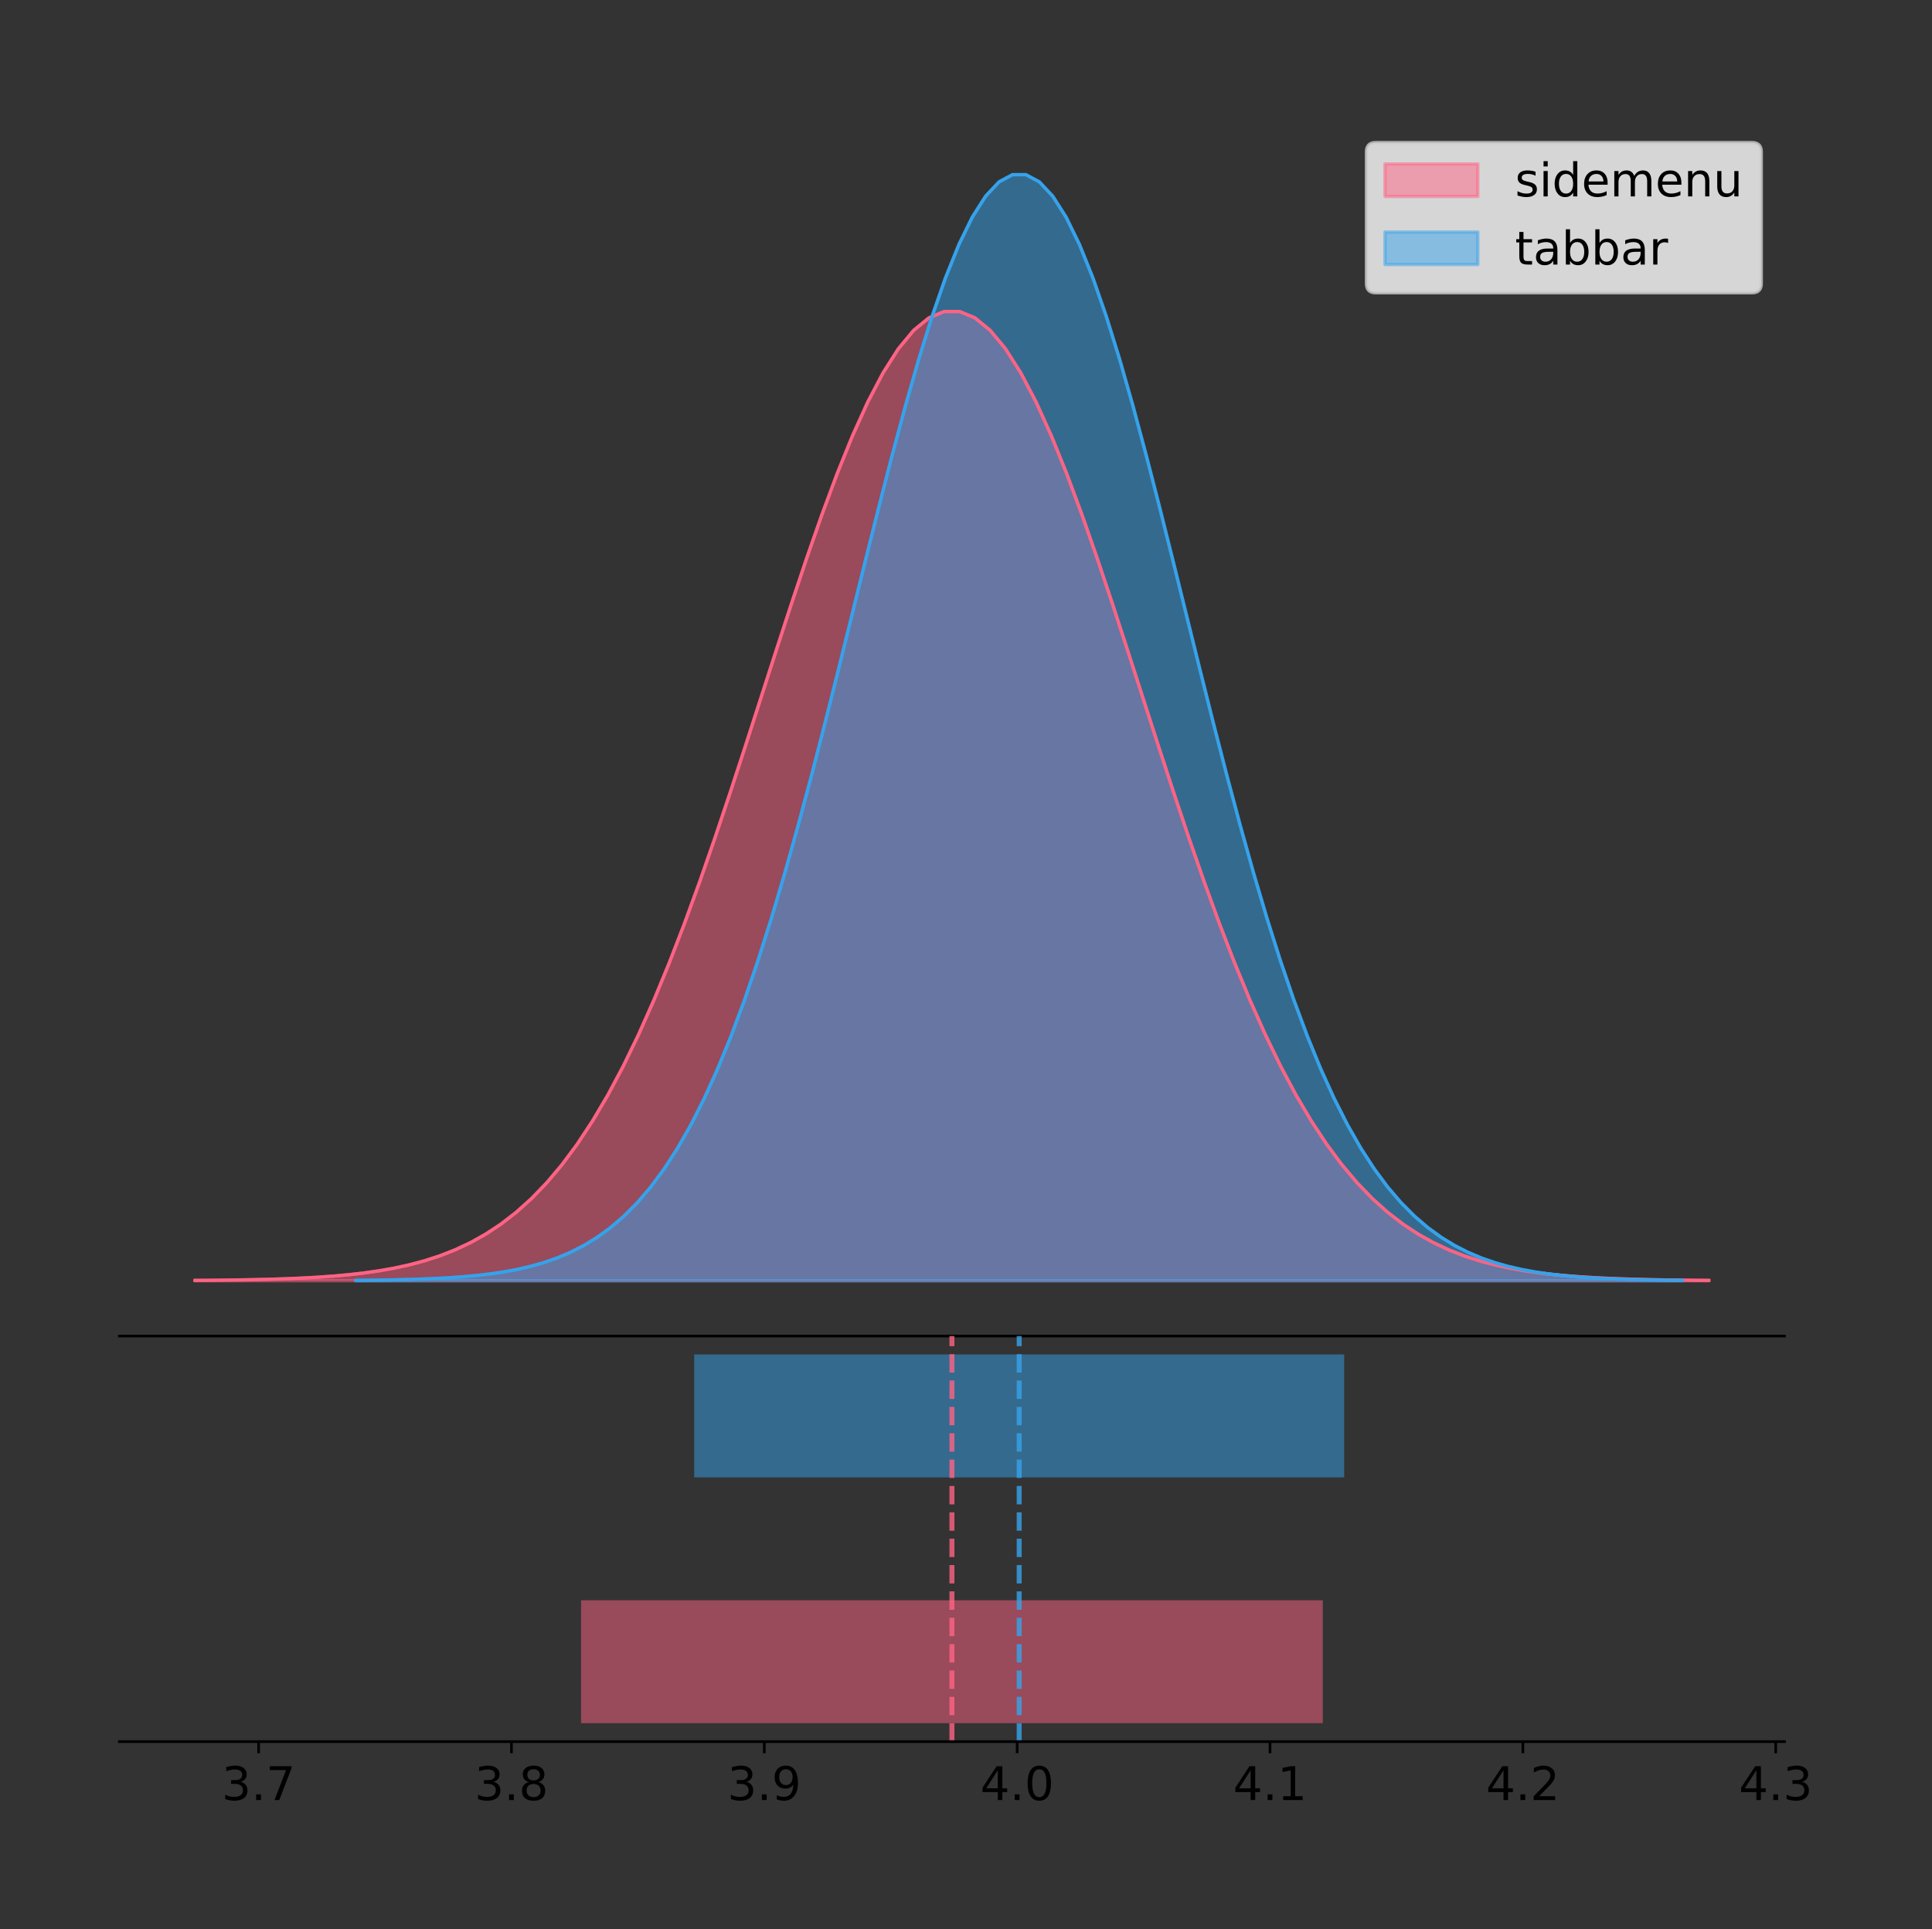 <?xml version="1.0" encoding="utf-8" standalone="no"?>
<!DOCTYPE svg PUBLIC "-//W3C//DTD SVG 1.1//EN"
  "http://www.w3.org/Graphics/SVG/1.1/DTD/svg11.dtd">
<!-- Created with matplotlib (https://matplotlib.org/) -->
<svg height="581.789pt" version="1.1" viewBox="0 0 582.689 581.789" width="582.689pt" xmlns="http://www.w3.org/2000/svg" xmlns:xlink="http://www.w3.org/1999/xlink">
 <rect x="0" y="0" width="582.689" height="581.789" fill="#333333" stroke="none"/>
 <defs>
  <style type="text/css">
*{stroke-linecap:butt;stroke-linejoin:round;}
  </style>
 </defs>
 <g id="figure_1">
  <g id="patch_1">
   <path d="M 0 581.789 
L 582.689 581.789 
L 582.689 0 
L 0 0 
z
" style="fill:none;"/>
  </g>
  <g id="axes_1">
   <g id="patch_2">
    <path d="M 36 402.93 
L 538.2 402.93 
L 538.2 36 
L 36 36 
z
" style="fill:none;"/>
   </g>
   <g id="PolyCollection_1">
    <defs>
     <path d="M 58.827 -195.538 
L 58.827 -195.636 
L 63.439 -195.673 
L 68.05 -195.723 
L 72.662 -195.789 
L 77.274 -195.877 
L 81.885 -195.993 
L 86.497 -196.145 
L 91.108 -196.342 
L 95.72 -196.595 
L 100.331 -196.92 
L 104.943 -197.332 
L 109.555 -197.852 
L 114.166 -198.504 
L 118.778 -199.315 
L 123.389 -200.316 
L 128.001 -201.542 
L 132.612 -203.035 
L 137.224 -204.838 
L 141.836 -206.999 
L 146.447 -209.57 
L 151.059 -212.607 
L 155.67 -216.166 
L 160.282 -220.304 
L 164.893 -225.079 
L 169.505 -230.545 
L 174.117 -236.753 
L 178.728 -243.746 
L 183.34 -251.558 
L 187.951 -260.213 
L 192.563 -269.718 
L 197.174 -280.067 
L 201.786 -291.233 
L 206.398 -303.168 
L 211.009 -315.805 
L 215.621 -329.05 
L 220.232 -342.789 
L 224.844 -356.885 
L 229.455 -371.18 
L 234.067 -385.497 
L 238.679 -399.644 
L 243.29 -413.417 
L 247.902 -426.605 
L 252.513 -438.997 
L 257.125 -450.383 
L 261.736 -460.566 
L 266.348 -469.362 
L 270.96 -476.608 
L 275.571 -482.169 
L 280.183 -485.937 
L 284.794 -487.839 
L 289.406 -487.839 
L 294.017 -485.937 
L 298.629 -482.169 
L 303.24 -476.608 
L 307.852 -469.362 
L 312.464 -460.566 
L 317.075 -450.383 
L 321.687 -438.997 
L 326.298 -426.605 
L 330.91 -413.417 
L 335.521 -399.644 
L 340.133 -385.497 
L 344.745 -371.18 
L 349.356 -356.885 
L 353.968 -342.789 
L 358.579 -329.05 
L 363.191 -315.805 
L 367.802 -303.168 
L 372.414 -291.233 
L 377.026 -280.067 
L 381.637 -269.718 
L 386.249 -260.213 
L 390.86 -251.558 
L 395.472 -243.746 
L 400.083 -236.753 
L 404.695 -230.545 
L 409.307 -225.079 
L 413.918 -220.304 
L 418.53 -216.166 
L 423.141 -212.607 
L 427.753 -209.57 
L 432.364 -206.999 
L 436.976 -204.838 
L 441.588 -203.035 
L 446.199 -201.542 
L 450.811 -200.316 
L 455.422 -199.315 
L 460.034 -198.504 
L 464.645 -197.852 
L 469.257 -197.332 
L 473.869 -196.92 
L 478.48 -196.595 
L 483.092 -196.342 
L 487.703 -196.145 
L 492.315 -195.993 
L 496.926 -195.877 
L 501.538 -195.789 
L 506.15 -195.723 
L 510.761 -195.673 
L 515.373 -195.636 
L 515.373 -195.538 
L 515.373 -195.538 
L 510.761 -195.538 
L 506.15 -195.538 
L 501.538 -195.538 
L 496.926 -195.538 
L 492.315 -195.538 
L 487.703 -195.538 
L 483.092 -195.538 
L 478.48 -195.538 
L 473.869 -195.538 
L 469.257 -195.538 
L 464.645 -195.538 
L 460.034 -195.538 
L 455.422 -195.538 
L 450.811 -195.538 
L 446.199 -195.538 
L 441.588 -195.538 
L 436.976 -195.538 
L 432.364 -195.538 
L 427.753 -195.538 
L 423.141 -195.538 
L 418.53 -195.538 
L 413.918 -195.538 
L 409.307 -195.538 
L 404.695 -195.538 
L 400.083 -195.538 
L 395.472 -195.538 
L 390.86 -195.538 
L 386.249 -195.538 
L 381.637 -195.538 
L 377.026 -195.538 
L 372.414 -195.538 
L 367.802 -195.538 
L 363.191 -195.538 
L 358.579 -195.538 
L 353.968 -195.538 
L 349.356 -195.538 
L 344.745 -195.538 
L 340.133 -195.538 
L 335.521 -195.538 
L 330.91 -195.538 
L 326.298 -195.538 
L 321.687 -195.538 
L 317.075 -195.538 
L 312.464 -195.538 
L 307.852 -195.538 
L 303.24 -195.538 
L 298.629 -195.538 
L 294.017 -195.538 
L 289.406 -195.538 
L 284.794 -195.538 
L 280.183 -195.538 
L 275.571 -195.538 
L 270.96 -195.538 
L 266.348 -195.538 
L 261.736 -195.538 
L 257.125 -195.538 
L 252.513 -195.538 
L 247.902 -195.538 
L 243.29 -195.538 
L 238.679 -195.538 
L 234.067 -195.538 
L 229.455 -195.538 
L 224.844 -195.538 
L 220.232 -195.538 
L 215.621 -195.538 
L 211.009 -195.538 
L 206.398 -195.538 
L 201.786 -195.538 
L 197.174 -195.538 
L 192.563 -195.538 
L 187.951 -195.538 
L 183.34 -195.538 
L 178.728 -195.538 
L 174.117 -195.538 
L 169.505 -195.538 
L 164.893 -195.538 
L 160.282 -195.538 
L 155.67 -195.538 
L 151.059 -195.538 
L 146.447 -195.538 
L 141.836 -195.538 
L 137.224 -195.538 
L 132.612 -195.538 
L 128.001 -195.538 
L 123.389 -195.538 
L 118.778 -195.538 
L 114.166 -195.538 
L 109.555 -195.538 
L 104.943 -195.538 
L 100.331 -195.538 
L 95.72 -195.538 
L 91.108 -195.538 
L 86.497 -195.538 
L 81.885 -195.538 
L 77.274 -195.538 
L 72.662 -195.538 
L 68.05 -195.538 
L 63.439 -195.538 
L 58.827 -195.538 
z
" id="m1bffa11588" style="stroke:#ff6384;stroke-opacity:0.5;"/>
    </defs>
    <g clip-path="url(#p16f5f81d6b)">
     <use style="fill:#ff6384;fill-opacity:0.5;stroke:#ff6384;stroke-opacity:0.5;" x="0" xlink:href="#m1bffa11588" y="581.789"/>
    </g>
   </g>
   <g id="PolyCollection_2">
    <defs>
     <path d="M 107.356 -195.538 
L 107.356 -195.65 
L 111.397 -195.692 
L 115.438 -195.749 
L 119.479 -195.825 
L 123.52 -195.925 
L 127.561 -196.058 
L 131.602 -196.23 
L 135.643 -196.455 
L 139.684 -196.744 
L 143.725 -197.115 
L 147.766 -197.585 
L 151.807 -198.179 
L 155.848 -198.923 
L 159.889 -199.848 
L 163.93 -200.99 
L 167.971 -202.39 
L 172.012 -204.093 
L 176.053 -206.151 
L 180.094 -208.617 
L 184.135 -211.552 
L 188.176 -215.017 
L 192.217 -219.078 
L 196.258 -223.801 
L 200.299 -229.25 
L 204.34 -235.488 
L 208.381 -242.572 
L 212.422 -250.552 
L 216.463 -259.468 
L 220.504 -269.344 
L 224.545 -280.192 
L 228.586 -292.002 
L 232.627 -304.744 
L 236.668 -318.365 
L 240.709 -332.786 
L 244.75 -347.901 
L 248.791 -363.58 
L 252.832 -379.667 
L 256.873 -395.98 
L 260.914 -412.318 
L 264.955 -428.462 
L 268.996 -444.18 
L 273.037 -459.23 
L 277.078 -473.372 
L 281.119 -486.366 
L 285.16 -497.987 
L 289.201 -508.025 
L 293.242 -516.294 
L 297.283 -522.64 
L 301.324 -526.94 
L 305.365 -529.111 
L 309.406 -529.111 
L 313.447 -526.94 
L 317.488 -522.64 
L 321.529 -516.294 
L 325.57 -508.025 
L 329.611 -497.987 
L 333.652 -486.366 
L 337.693 -473.372 
L 341.734 -459.23 
L 345.775 -444.18 
L 349.816 -428.462 
L 353.857 -412.318 
L 357.898 -395.98 
L 361.939 -379.667 
L 365.98 -363.58 
L 370.021 -347.901 
L 374.062 -332.786 
L 378.103 -318.365 
L 382.144 -304.744 
L 386.185 -292.002 
L 390.226 -280.192 
L 394.267 -269.344 
L 398.308 -259.468 
L 402.349 -250.552 
L 406.39 -242.572 
L 410.431 -235.488 
L 414.472 -229.25 
L 418.513 -223.801 
L 422.554 -219.078 
L 426.595 -215.017 
L 430.636 -211.552 
L 434.677 -208.617 
L 438.718 -206.151 
L 442.759 -204.093 
L 446.8 -202.39 
L 450.841 -200.99 
L 454.882 -199.848 
L 458.923 -198.923 
L 462.964 -198.179 
L 467.005 -197.585 
L 471.046 -197.115 
L 475.087 -196.744 
L 479.128 -196.455 
L 483.169 -196.23 
L 487.21 -196.058 
L 491.251 -195.925 
L 495.292 -195.825 
L 499.333 -195.749 
L 503.374 -195.692 
L 507.415 -195.65 
L 507.415 -195.538 
L 507.415 -195.538 
L 503.374 -195.538 
L 499.333 -195.538 
L 495.292 -195.538 
L 491.251 -195.538 
L 487.21 -195.538 
L 483.169 -195.538 
L 479.128 -195.538 
L 475.087 -195.538 
L 471.046 -195.538 
L 467.005 -195.538 
L 462.964 -195.538 
L 458.923 -195.538 
L 454.882 -195.538 
L 450.841 -195.538 
L 446.8 -195.538 
L 442.759 -195.538 
L 438.718 -195.538 
L 434.677 -195.538 
L 430.636 -195.538 
L 426.595 -195.538 
L 422.554 -195.538 
L 418.513 -195.538 
L 414.472 -195.538 
L 410.431 -195.538 
L 406.39 -195.538 
L 402.349 -195.538 
L 398.308 -195.538 
L 394.267 -195.538 
L 390.226 -195.538 
L 386.185 -195.538 
L 382.144 -195.538 
L 378.103 -195.538 
L 374.062 -195.538 
L 370.021 -195.538 
L 365.98 -195.538 
L 361.939 -195.538 
L 357.898 -195.538 
L 353.857 -195.538 
L 349.816 -195.538 
L 345.775 -195.538 
L 341.734 -195.538 
L 337.693 -195.538 
L 333.652 -195.538 
L 329.611 -195.538 
L 325.57 -195.538 
L 321.529 -195.538 
L 317.488 -195.538 
L 313.447 -195.538 
L 309.406 -195.538 
L 305.365 -195.538 
L 301.324 -195.538 
L 297.283 -195.538 
L 293.242 -195.538 
L 289.201 -195.538 
L 285.16 -195.538 
L 281.119 -195.538 
L 277.078 -195.538 
L 273.037 -195.538 
L 268.996 -195.538 
L 264.955 -195.538 
L 260.914 -195.538 
L 256.873 -195.538 
L 252.832 -195.538 
L 248.791 -195.538 
L 244.75 -195.538 
L 240.709 -195.538 
L 236.668 -195.538 
L 232.627 -195.538 
L 228.586 -195.538 
L 224.545 -195.538 
L 220.504 -195.538 
L 216.463 -195.538 
L 212.422 -195.538 
L 208.381 -195.538 
L 204.34 -195.538 
L 200.299 -195.538 
L 196.258 -195.538 
L 192.217 -195.538 
L 188.176 -195.538 
L 184.135 -195.538 
L 180.094 -195.538 
L 176.053 -195.538 
L 172.012 -195.538 
L 167.971 -195.538 
L 163.93 -195.538 
L 159.889 -195.538 
L 155.848 -195.538 
L 151.807 -195.538 
L 147.766 -195.538 
L 143.725 -195.538 
L 139.684 -195.538 
L 135.643 -195.538 
L 131.602 -195.538 
L 127.561 -195.538 
L 123.52 -195.538 
L 119.479 -195.538 
L 115.438 -195.538 
L 111.397 -195.538 
L 107.356 -195.538 
z
" id="m5aa1aa2ef4" style="stroke:#36a2eb;stroke-opacity:0.5;"/>
    </defs>
    <g clip-path="url(#p16f5f81d6b)">
     <use style="fill:#36a2eb;fill-opacity:0.5;stroke:#36a2eb;stroke-opacity:0.5;" x="0" xlink:href="#m5aa1aa2ef4" y="581.789"/>
    </g>
   </g>
   <g id="line2d_1">
    <path clip-path="url(#p16f5f81d6b)" d="M 58.827 386.153 
L 63.439 386.116 
L 68.05 386.066 
L 72.662 386 
L 77.274 385.912 
L 81.885 385.796 
L 86.497 385.645 
L 91.108 385.448 
L 95.72 385.194 
L 100.331 384.87 
L 104.943 384.457 
L 109.555 383.937 
L 114.166 383.285 
L 118.778 382.475 
L 123.389 381.474 
L 128.001 380.247 
L 132.612 378.754 
L 137.224 376.952 
L 141.836 374.791 
L 146.447 372.219 
L 151.059 369.182 
L 155.67 365.624 
L 160.282 361.486 
L 164.893 356.711 
L 169.505 351.244 
L 174.117 345.036 
L 178.728 338.044 
L 183.34 330.231 
L 187.951 321.577 
L 192.563 312.071 
L 197.174 301.722 
L 201.786 290.557 
L 206.398 278.621 
L 211.009 265.985 
L 215.621 252.739 
L 220.232 239 
L 224.844 224.904 
L 229.455 210.609 
L 234.067 196.292 
L 238.679 182.146 
L 243.29 168.373 
L 247.902 155.185 
L 252.513 142.793 
L 257.125 131.406 
L 261.736 121.223 
L 266.348 112.427 
L 270.96 105.181 
L 275.571 99.62 
L 280.183 95.853 
L 284.794 93.95 
L 289.406 93.95 
L 294.017 95.853 
L 298.629 99.62 
L 303.24 105.181 
L 307.852 112.427 
L 312.464 121.223 
L 317.075 131.406 
L 321.687 142.793 
L 326.298 155.185 
L 330.91 168.373 
L 335.521 182.146 
L 340.133 196.292 
L 344.745 210.609 
L 349.356 224.904 
L 353.968 239 
L 358.579 252.739 
L 363.191 265.985 
L 367.802 278.621 
L 372.414 290.557 
L 377.026 301.722 
L 381.637 312.071 
L 386.249 321.577 
L 390.86 330.231 
L 395.472 338.044 
L 400.083 345.036 
L 404.695 351.244 
L 409.307 356.711 
L 413.918 361.486 
L 418.53 365.624 
L 423.141 369.182 
L 427.753 372.219 
L 432.364 374.791 
L 436.976 376.952 
L 441.588 378.754 
L 446.199 380.247 
L 450.811 381.474 
L 455.422 382.475 
L 460.034 383.285 
L 464.645 383.937 
L 469.257 384.457 
L 473.869 384.87 
L 478.48 385.194 
L 483.092 385.448 
L 487.703 385.645 
L 492.315 385.796 
L 496.926 385.912 
L 501.538 386 
L 506.15 386.066 
L 510.761 386.116 
L 515.373 386.153 
" style="fill:none;stroke:#ff6384;stroke-linecap:square;"/>
   </g>
   <g id="line2d_2">
    <path clip-path="url(#p16f5f81d6b)" d="M 107.356 386.139 
L 111.397 386.097 
L 115.438 386.04 
L 119.479 385.965 
L 123.52 385.864 
L 127.561 385.732 
L 131.602 385.559 
L 135.643 385.334 
L 139.684 385.045 
L 143.725 384.675 
L 147.766 384.204 
L 151.807 383.61 
L 155.848 382.867 
L 159.889 381.941 
L 163.93 380.799 
L 167.971 379.399 
L 172.012 377.696 
L 176.053 375.639 
L 180.094 373.172 
L 184.135 370.238 
L 188.176 366.772 
L 192.217 362.711 
L 196.258 357.989 
L 200.299 352.539 
L 204.34 346.301 
L 208.381 339.217 
L 212.422 331.237 
L 216.463 322.322 
L 220.504 312.445 
L 224.545 301.597 
L 228.586 289.787 
L 232.627 277.045 
L 236.668 263.424 
L 240.709 249.004 
L 244.75 233.888 
L 248.791 218.209 
L 252.832 202.123 
L 256.873 185.809 
L 260.914 169.471 
L 264.955 153.327 
L 268.996 137.61 
L 273.037 122.559 
L 277.078 108.418 
L 281.119 95.423 
L 285.16 83.803 
L 289.201 73.765 
L 293.242 65.495 
L 297.283 59.15 
L 301.324 54.85 
L 305.365 52.679 
L 309.406 52.679 
L 313.447 54.85 
L 317.488 59.15 
L 321.529 65.495 
L 325.57 73.765 
L 329.611 83.803 
L 333.652 95.423 
L 337.693 108.418 
L 341.734 122.559 
L 345.775 137.61 
L 349.816 153.327 
L 353.857 169.471 
L 357.898 185.809 
L 361.939 202.123 
L 365.98 218.209 
L 370.021 233.888 
L 374.062 249.004 
L 378.103 263.424 
L 382.144 277.045 
L 386.185 289.787 
L 390.226 301.597 
L 394.267 312.445 
L 398.308 322.322 
L 402.349 331.237 
L 406.39 339.217 
L 410.431 346.301 
L 414.472 352.539 
L 418.513 357.989 
L 422.554 362.711 
L 426.595 366.772 
L 430.636 370.238 
L 434.677 373.172 
L 438.718 375.639 
L 442.759 377.696 
L 446.8 379.399 
L 450.841 380.799 
L 454.882 381.941 
L 458.923 382.867 
L 462.964 383.61 
L 467.005 384.204 
L 471.046 384.675 
L 475.087 385.045 
L 479.128 385.334 
L 483.169 385.559 
L 487.21 385.732 
L 491.251 385.864 
L 495.292 385.965 
L 499.333 386.04 
L 503.374 386.097 
L 507.415 386.139 
" style="fill:none;stroke:#36a2eb;stroke-linecap:square;"/>
   </g>
   <g id="patch_3">
    <path d="M 36 402.93 
L 538.2 402.93 
" style="fill:none;stroke:#000000;stroke-linecap:square;stroke-linejoin:miter;stroke-width:0.8;"/>
   </g>
   <g id="legend_1">
    <g id="patch_4">
     <path d="M 414.919 88.299 
L 528.4 88.299 
Q 531.2 88.299 531.2 85.499 
L 531.2 45.8 
Q 531.2 43 528.4 43 
L 414.919 43 
Q 412.119 43 412.119 45.8 
L 412.119 85.499 
Q 412.119 88.299 414.919 88.299 
z
" style="fill:#ffffff;opacity:0.8;stroke:#cccccc;stroke-linejoin:miter;"/>
    </g>
    <g id="patch_5">
     <path d="M 417.719 59.238 
L 445.719 59.238 
L 445.719 49.438 
L 417.719 49.438 
z
" style="fill:#ff6384;opacity:0.5;stroke:#ff6384;stroke-linejoin:miter;"/>
    </g>
    <g id="text_1">
     <!-- sidemenu -->
     <defs>
      <path d="M 44.281 53.078 
L 44.281 44.578 
Q 40.484 46.531 36.375 47.5 
Q 32.281 48.484 27.875 48.484 
Q 21.188 48.484 17.844 46.438 
Q 14.5 44.391 14.5 40.281 
Q 14.5 37.156 16.891 35.375 
Q 19.281 33.594 26.516 31.984 
L 29.594 31.297 
Q 39.156 29.25 43.188 25.516 
Q 47.219 21.781 47.219 15.094 
Q 47.219 7.469 41.188 3.016 
Q 35.156 -1.422 24.609 -1.422 
Q 20.219 -1.422 15.453 -0.562 
Q 10.688 0.297 5.422 2 
L 5.422 11.281 
Q 10.406 8.688 15.234 7.391 
Q 20.062 6.109 24.812 6.109 
Q 31.156 6.109 34.562 8.281 
Q 37.984 10.453 37.984 14.406 
Q 37.984 18.062 35.516 20.016 
Q 33.062 21.969 24.703 23.781 
L 21.578 24.516 
Q 13.234 26.266 9.516 29.906 
Q 5.812 33.547 5.812 39.891 
Q 5.812 47.609 11.281 51.797 
Q 16.75 56 26.812 56 
Q 31.781 56 36.172 55.266 
Q 40.578 54.547 44.281 53.078 
z
" id="DejaVuSans-115"/>
      <path d="M 9.422 54.688 
L 18.406 54.688 
L 18.406 0 
L 9.422 0 
z
M 9.422 75.984 
L 18.406 75.984 
L 18.406 64.594 
L 9.422 64.594 
z
" id="DejaVuSans-105"/>
      <path d="M 45.406 46.391 
L 45.406 75.984 
L 54.391 75.984 
L 54.391 0 
L 45.406 0 
L 45.406 8.203 
Q 42.578 3.328 38.25 0.953 
Q 33.938 -1.422 27.875 -1.422 
Q 17.969 -1.422 11.734 6.484 
Q 5.516 14.406 5.516 27.297 
Q 5.516 40.188 11.734 48.094 
Q 17.969 56 27.875 56 
Q 33.938 56 38.25 53.625 
Q 42.578 51.266 45.406 46.391 
z
M 14.797 27.297 
Q 14.797 17.391 18.875 11.75 
Q 22.953 6.109 30.078 6.109 
Q 37.203 6.109 41.297 11.75 
Q 45.406 17.391 45.406 27.297 
Q 45.406 37.203 41.297 42.844 
Q 37.203 48.484 30.078 48.484 
Q 22.953 48.484 18.875 42.844 
Q 14.797 37.203 14.797 27.297 
z
" id="DejaVuSans-100"/>
      <path d="M 56.203 29.594 
L 56.203 25.203 
L 14.891 25.203 
Q 15.484 15.922 20.484 11.062 
Q 25.484 6.203 34.422 6.203 
Q 39.594 6.203 44.453 7.469 
Q 49.312 8.734 54.109 11.281 
L 54.109 2.781 
Q 49.266 0.734 44.188 -0.344 
Q 39.109 -1.422 33.891 -1.422 
Q 20.797 -1.422 13.156 6.188 
Q 5.516 13.812 5.516 26.812 
Q 5.516 40.234 12.766 48.109 
Q 20.016 56 32.328 56 
Q 43.359 56 49.781 48.891 
Q 56.203 41.797 56.203 29.594 
z
M 47.219 32.234 
Q 47.125 39.594 43.094 43.984 
Q 39.062 48.391 32.422 48.391 
Q 24.906 48.391 20.391 44.141 
Q 15.875 39.891 15.188 32.172 
z
" id="DejaVuSans-101"/>
      <path d="M 52 44.188 
Q 55.375 50.25 60.062 53.125 
Q 64.75 56 71.094 56 
Q 79.641 56 84.281 50.016 
Q 88.922 44.047 88.922 33.016 
L 88.922 0 
L 79.891 0 
L 79.891 32.719 
Q 79.891 40.578 77.094 44.375 
Q 74.312 48.188 68.609 48.188 
Q 61.625 48.188 57.562 43.547 
Q 53.516 38.922 53.516 30.906 
L 53.516 0 
L 44.484 0 
L 44.484 32.719 
Q 44.484 40.625 41.703 44.406 
Q 38.922 48.188 33.109 48.188 
Q 26.219 48.188 22.156 43.531 
Q 18.109 38.875 18.109 30.906 
L 18.109 0 
L 9.078 0 
L 9.078 54.688 
L 18.109 54.688 
L 18.109 46.188 
Q 21.188 51.219 25.484 53.609 
Q 29.781 56 35.688 56 
Q 41.656 56 45.828 52.969 
Q 50 49.953 52 44.188 
z
" id="DejaVuSans-109"/>
      <path d="M 54.891 33.016 
L 54.891 0 
L 45.906 0 
L 45.906 32.719 
Q 45.906 40.484 42.875 44.328 
Q 39.844 48.188 33.797 48.188 
Q 26.516 48.188 22.312 43.547 
Q 18.109 38.922 18.109 30.906 
L 18.109 0 
L 9.078 0 
L 9.078 54.688 
L 18.109 54.688 
L 18.109 46.188 
Q 21.344 51.125 25.703 53.562 
Q 30.078 56 35.797 56 
Q 45.219 56 50.047 50.172 
Q 54.891 44.344 54.891 33.016 
z
" id="DejaVuSans-110"/>
      <path d="M 8.5 21.578 
L 8.5 54.688 
L 17.484 54.688 
L 17.484 21.922 
Q 17.484 14.156 20.5 10.266 
Q 23.531 6.391 29.594 6.391 
Q 36.859 6.391 41.078 11.031 
Q 45.312 15.672 45.312 23.688 
L 45.312 54.688 
L 54.297 54.688 
L 54.297 0 
L 45.312 0 
L 45.312 8.406 
Q 42.047 3.422 37.719 1 
Q 33.406 -1.422 27.688 -1.422 
Q 18.266 -1.422 13.375 4.438 
Q 8.5 10.297 8.5 21.578 
z
M 31.109 56 
z
" id="DejaVuSans-117"/>
     </defs>
     <g transform="translate(456.919 59.238)scale(0.14 -0.14)">
      <use xlink:href="#DejaVuSans-115"/>
      <use x="52.1" xlink:href="#DejaVuSans-105"/>
      <use x="79.883" xlink:href="#DejaVuSans-100"/>
      <use x="143.359" xlink:href="#DejaVuSans-101"/>
      <use x="204.883" xlink:href="#DejaVuSans-109"/>
      <use x="302.295" xlink:href="#DejaVuSans-101"/>
      <use x="363.818" xlink:href="#DejaVuSans-110"/>
      <use x="427.197" xlink:href="#DejaVuSans-117"/>
     </g>
    </g>
    <g id="patch_6">
     <path d="M 417.719 79.787 
L 445.719 79.787 
L 445.719 69.987 
L 417.719 69.987 
z
" style="fill:#36a2eb;opacity:0.5;stroke:#36a2eb;stroke-linejoin:miter;"/>
    </g>
    <g id="text_2">
     <!-- tabbar -->
     <defs>
      <path d="M 18.312 70.219 
L 18.312 54.688 
L 36.812 54.688 
L 36.812 47.703 
L 18.312 47.703 
L 18.312 18.016 
Q 18.312 11.328 20.141 9.422 
Q 21.969 7.516 27.594 7.516 
L 36.812 7.516 
L 36.812 0 
L 27.594 0 
Q 17.188 0 13.234 3.875 
Q 9.281 7.766 9.281 18.016 
L 9.281 47.703 
L 2.688 47.703 
L 2.688 54.688 
L 9.281 54.688 
L 9.281 70.219 
z
" id="DejaVuSans-116"/>
      <path d="M 34.281 27.484 
Q 23.391 27.484 19.188 25 
Q 14.984 22.516 14.984 16.5 
Q 14.984 11.719 18.141 8.906 
Q 21.297 6.109 26.703 6.109 
Q 34.188 6.109 38.703 11.406 
Q 43.219 16.703 43.219 25.484 
L 43.219 27.484 
z
M 52.203 31.203 
L 52.203 0 
L 43.219 0 
L 43.219 8.297 
Q 40.141 3.328 35.547 0.953 
Q 30.953 -1.422 24.312 -1.422 
Q 15.922 -1.422 10.953 3.297 
Q 6 8.016 6 15.922 
Q 6 25.141 12.172 29.828 
Q 18.359 34.516 30.609 34.516 
L 43.219 34.516 
L 43.219 35.406 
Q 43.219 41.609 39.141 45 
Q 35.062 48.391 27.688 48.391 
Q 23 48.391 18.547 47.266 
Q 14.109 46.141 10.016 43.891 
L 10.016 52.203 
Q 14.938 54.109 19.578 55.047 
Q 24.219 56 28.609 56 
Q 40.484 56 46.344 49.844 
Q 52.203 43.703 52.203 31.203 
z
" id="DejaVuSans-97"/>
      <path d="M 48.688 27.297 
Q 48.688 37.203 44.609 42.844 
Q 40.531 48.484 33.406 48.484 
Q 26.266 48.484 22.188 42.844 
Q 18.109 37.203 18.109 27.297 
Q 18.109 17.391 22.188 11.75 
Q 26.266 6.109 33.406 6.109 
Q 40.531 6.109 44.609 11.75 
Q 48.688 17.391 48.688 27.297 
z
M 18.109 46.391 
Q 20.953 51.266 25.266 53.625 
Q 29.594 56 35.594 56 
Q 45.562 56 51.781 48.094 
Q 58.016 40.188 58.016 27.297 
Q 58.016 14.406 51.781 6.484 
Q 45.562 -1.422 35.594 -1.422 
Q 29.594 -1.422 25.266 0.953 
Q 20.953 3.328 18.109 8.203 
L 18.109 0 
L 9.078 0 
L 9.078 75.984 
L 18.109 75.984 
z
" id="DejaVuSans-98"/>
      <path d="M 41.109 46.297 
Q 39.594 47.172 37.812 47.578 
Q 36.031 48 33.891 48 
Q 26.266 48 22.188 43.047 
Q 18.109 38.094 18.109 28.812 
L 18.109 0 
L 9.078 0 
L 9.078 54.688 
L 18.109 54.688 
L 18.109 46.188 
Q 20.953 51.172 25.484 53.578 
Q 30.031 56 36.531 56 
Q 37.453 56 38.578 55.875 
Q 39.703 55.766 41.062 55.516 
z
" id="DejaVuSans-114"/>
     </defs>
     <g transform="translate(456.919 79.787)scale(0.14 -0.14)">
      <use xlink:href="#DejaVuSans-116"/>
      <use x="39.209" xlink:href="#DejaVuSans-97"/>
      <use x="100.488" xlink:href="#DejaVuSans-98"/>
      <use x="163.965" xlink:href="#DejaVuSans-98"/>
      <use x="227.441" xlink:href="#DejaVuSans-97"/>
      <use x="288.721" xlink:href="#DejaVuSans-114"/>
     </g>
    </g>
   </g>
  </g>
  <g id="axes_2">
   <g id="patch_7">
    <path d="M 36 525.24 
L 538.2 525.24 
L 538.2 402.93 
L 36 402.93 
z
" style="fill:none;"/>
   </g>
   <g id="patch_8">
    <path clip-path="url(#pa948d897c8)" d="M 175.246 519.68 
L 398.954 519.68 
L 398.954 482.617 
L 175.246 482.617 
z
" style="fill:#ff6384;opacity:0.5;"/>
   </g>
   <g id="patch_9">
    <path clip-path="url(#pa948d897c8)" d="M 209.371 445.553 
L 405.4 445.553 
L 405.4 408.49 
L 209.371 408.49 
z
" style="fill:#36a2eb;opacity:0.5;"/>
   </g>
   <g id="matplotlib.axis_1">
    <g id="xtick_1">
     <g id="line2d_3">
      <defs>
       <path d="M 0 0 
L 0 3.5 
" id="m70cd787638" style="stroke:#000000;stroke-width:0.8;"/>
      </defs>
      <g>
       <use style="stroke:#000000;stroke-width:0.8;" x="77.994" xlink:href="#m70cd787638" y="525.24"/>
      </g>
     </g>
     <g id="text_3">
      <!-- 3.7 -->
      <defs>
       <path d="M 40.578 39.312 
Q 47.656 37.797 51.625 33 
Q 55.609 28.219 55.609 21.188 
Q 55.609 10.406 48.188 4.484 
Q 40.766 -1.422 27.094 -1.422 
Q 22.516 -1.422 17.656 -0.516 
Q 12.797 0.391 7.625 2.203 
L 7.625 11.719 
Q 11.719 9.328 16.594 8.109 
Q 21.484 6.891 26.812 6.891 
Q 36.078 6.891 40.938 10.547 
Q 45.797 14.203 45.797 21.188 
Q 45.797 27.641 41.281 31.266 
Q 36.766 34.906 28.719 34.906 
L 20.219 34.906 
L 20.219 43.016 
L 29.109 43.016 
Q 36.375 43.016 40.234 45.922 
Q 44.094 48.828 44.094 54.297 
Q 44.094 59.906 40.109 62.906 
Q 36.141 65.922 28.719 65.922 
Q 24.656 65.922 20.016 65.031 
Q 15.375 64.156 9.812 62.312 
L 9.812 71.094 
Q 15.438 72.656 20.344 73.438 
Q 25.25 74.219 29.594 74.219 
Q 40.828 74.219 47.359 69.109 
Q 53.906 64.016 53.906 55.328 
Q 53.906 49.266 50.438 45.094 
Q 46.969 40.922 40.578 39.312 
z
" id="DejaVuSans-51"/>
       <path d="M 10.688 12.406 
L 21 12.406 
L 21 0 
L 10.688 0 
z
" id="DejaVuSans-46"/>
       <path d="M 8.203 72.906 
L 55.078 72.906 
L 55.078 68.703 
L 28.609 0 
L 18.312 0 
L 43.219 64.594 
L 8.203 64.594 
z
" id="DejaVuSans-55"/>
      </defs>
      <g transform="translate(66.861 542.878)scale(0.14 -0.14)">
       <use xlink:href="#DejaVuSans-51"/>
       <use x="63.623" xlink:href="#DejaVuSans-46"/>
       <use x="95.41" xlink:href="#DejaVuSans-55"/>
      </g>
     </g>
    </g>
    <g id="xtick_2">
     <g id="line2d_4">
      <g>
       <use style="stroke:#000000;stroke-width:0.8;" x="154.254" xlink:href="#m70cd787638" y="525.24"/>
      </g>
     </g>
     <g id="text_4">
      <!-- 3.8 -->
      <defs>
       <path d="M 31.781 34.625 
Q 24.75 34.625 20.719 30.859 
Q 16.703 27.094 16.703 20.516 
Q 16.703 13.922 20.719 10.156 
Q 24.75 6.391 31.781 6.391 
Q 38.812 6.391 42.859 10.172 
Q 46.922 13.969 46.922 20.516 
Q 46.922 27.094 42.891 30.859 
Q 38.875 34.625 31.781 34.625 
z
M 21.922 38.812 
Q 15.578 40.375 12.031 44.719 
Q 8.5 49.078 8.5 55.328 
Q 8.5 64.062 14.719 69.141 
Q 20.953 74.219 31.781 74.219 
Q 42.672 74.219 48.875 69.141 
Q 55.078 64.062 55.078 55.328 
Q 55.078 49.078 51.531 44.719 
Q 48 40.375 41.703 38.812 
Q 48.828 37.156 52.797 32.312 
Q 56.781 27.484 56.781 20.516 
Q 56.781 9.906 50.312 4.234 
Q 43.844 -1.422 31.781 -1.422 
Q 19.734 -1.422 13.25 4.234 
Q 6.781 9.906 6.781 20.516 
Q 6.781 27.484 10.781 32.312 
Q 14.797 37.156 21.922 38.812 
z
M 18.312 54.391 
Q 18.312 48.734 21.844 45.562 
Q 25.391 42.391 31.781 42.391 
Q 38.141 42.391 41.719 45.562 
Q 45.312 48.734 45.312 54.391 
Q 45.312 60.062 41.719 63.234 
Q 38.141 66.406 31.781 66.406 
Q 25.391 66.406 21.844 63.234 
Q 18.312 60.062 18.312 54.391 
z
" id="DejaVuSans-56"/>
      </defs>
      <g transform="translate(143.122 542.878)scale(0.14 -0.14)">
       <use xlink:href="#DejaVuSans-51"/>
       <use x="63.623" xlink:href="#DejaVuSans-46"/>
       <use x="95.41" xlink:href="#DejaVuSans-56"/>
      </g>
     </g>
    </g>
    <g id="xtick_3">
     <g id="line2d_5">
      <g>
       <use style="stroke:#000000;stroke-width:0.8;" x="230.515" xlink:href="#m70cd787638" y="525.24"/>
      </g>
     </g>
     <g id="text_5">
      <!-- 3.9 -->
      <defs>
       <path d="M 10.984 1.516 
L 10.984 10.5 
Q 14.703 8.734 18.5 7.812 
Q 22.312 6.891 25.984 6.891 
Q 35.75 6.891 40.891 13.453 
Q 46.047 20.016 46.781 33.406 
Q 43.953 29.203 39.594 26.953 
Q 35.25 24.703 29.984 24.703 
Q 19.047 24.703 12.672 31.312 
Q 6.297 37.938 6.297 49.422 
Q 6.297 60.641 12.938 67.422 
Q 19.578 74.219 30.609 74.219 
Q 43.266 74.219 49.922 64.516 
Q 56.594 54.828 56.594 36.375 
Q 56.594 19.141 48.406 8.859 
Q 40.234 -1.422 26.422 -1.422 
Q 22.703 -1.422 18.891 -0.688 
Q 15.094 0.047 10.984 1.516 
z
M 30.609 32.422 
Q 37.25 32.422 41.125 36.953 
Q 45.016 41.5 45.016 49.422 
Q 45.016 57.281 41.125 61.844 
Q 37.25 66.406 30.609 66.406 
Q 23.969 66.406 20.094 61.844 
Q 16.219 57.281 16.219 49.422 
Q 16.219 41.5 20.094 36.953 
Q 23.969 32.422 30.609 32.422 
z
" id="DejaVuSans-57"/>
      </defs>
      <g transform="translate(219.382 542.878)scale(0.14 -0.14)">
       <use xlink:href="#DejaVuSans-51"/>
       <use x="63.623" xlink:href="#DejaVuSans-46"/>
       <use x="95.41" xlink:href="#DejaVuSans-57"/>
      </g>
     </g>
    </g>
    <g id="xtick_4">
     <g id="line2d_6">
      <g>
       <use style="stroke:#000000;stroke-width:0.8;" x="306.775" xlink:href="#m70cd787638" y="525.24"/>
      </g>
     </g>
     <g id="text_6">
      <!-- 4.0 -->
      <defs>
       <path d="M 37.797 64.312 
L 12.891 25.391 
L 37.797 25.391 
z
M 35.203 72.906 
L 47.609 72.906 
L 47.609 25.391 
L 58.016 25.391 
L 58.016 17.188 
L 47.609 17.188 
L 47.609 0 
L 37.797 0 
L 37.797 17.188 
L 4.891 17.188 
L 4.891 26.703 
z
" id="DejaVuSans-52"/>
       <path d="M 31.781 66.406 
Q 24.172 66.406 20.328 58.906 
Q 16.5 51.422 16.5 36.375 
Q 16.5 21.391 20.328 13.891 
Q 24.172 6.391 31.781 6.391 
Q 39.453 6.391 43.281 13.891 
Q 47.125 21.391 47.125 36.375 
Q 47.125 51.422 43.281 58.906 
Q 39.453 66.406 31.781 66.406 
z
M 31.781 74.219 
Q 44.047 74.219 50.516 64.516 
Q 56.984 54.828 56.984 36.375 
Q 56.984 17.969 50.516 8.266 
Q 44.047 -1.422 31.781 -1.422 
Q 19.531 -1.422 13.062 8.266 
Q 6.594 17.969 6.594 36.375 
Q 6.594 54.828 13.062 64.516 
Q 19.531 74.219 31.781 74.219 
z
" id="DejaVuSans-48"/>
      </defs>
      <g transform="translate(295.643 542.878)scale(0.14 -0.14)">
       <use xlink:href="#DejaVuSans-52"/>
       <use x="63.623" xlink:href="#DejaVuSans-46"/>
       <use x="95.41" xlink:href="#DejaVuSans-48"/>
      </g>
     </g>
    </g>
    <g id="xtick_5">
     <g id="line2d_7">
      <g>
       <use style="stroke:#000000;stroke-width:0.8;" x="383.036" xlink:href="#m70cd787638" y="525.24"/>
      </g>
     </g>
     <g id="text_7">
      <!-- 4.1 -->
      <defs>
       <path d="M 12.406 8.297 
L 28.516 8.297 
L 28.516 63.922 
L 10.984 60.406 
L 10.984 69.391 
L 28.422 72.906 
L 38.281 72.906 
L 38.281 8.297 
L 54.391 8.297 
L 54.391 0 
L 12.406 0 
z
" id="DejaVuSans-49"/>
      </defs>
      <g transform="translate(371.904 542.878)scale(0.14 -0.14)">
       <use xlink:href="#DejaVuSans-52"/>
       <use x="63.623" xlink:href="#DejaVuSans-46"/>
       <use x="95.41" xlink:href="#DejaVuSans-49"/>
      </g>
     </g>
    </g>
    <g id="xtick_6">
     <g id="line2d_8">
      <g>
       <use style="stroke:#000000;stroke-width:0.8;" x="459.296" xlink:href="#m70cd787638" y="525.24"/>
      </g>
     </g>
     <g id="text_8">
      <!-- 4.2 -->
      <defs>
       <path d="M 19.188 8.297 
L 53.609 8.297 
L 53.609 0 
L 7.328 0 
L 7.328 8.297 
Q 12.938 14.109 22.625 23.891 
Q 32.328 33.688 34.812 36.531 
Q 39.547 41.844 41.422 45.531 
Q 43.312 49.219 43.312 52.781 
Q 43.312 58.594 39.234 62.25 
Q 35.156 65.922 28.609 65.922 
Q 23.969 65.922 18.812 64.312 
Q 13.672 62.703 7.812 59.422 
L 7.812 69.391 
Q 13.766 71.781 18.938 73 
Q 24.125 74.219 28.422 74.219 
Q 39.75 74.219 46.484 68.547 
Q 53.219 62.891 53.219 53.422 
Q 53.219 48.922 51.531 44.891 
Q 49.859 40.875 45.406 35.406 
Q 44.188 33.984 37.641 27.219 
Q 31.109 20.453 19.188 8.297 
z
" id="DejaVuSans-50"/>
      </defs>
      <g transform="translate(448.164 542.878)scale(0.14 -0.14)">
       <use xlink:href="#DejaVuSans-52"/>
       <use x="63.623" xlink:href="#DejaVuSans-46"/>
       <use x="95.41" xlink:href="#DejaVuSans-50"/>
      </g>
     </g>
    </g>
    <g id="xtick_7">
     <g id="line2d_9">
      <g>
       <use style="stroke:#000000;stroke-width:0.8;" x="535.557" xlink:href="#m70cd787638" y="525.24"/>
      </g>
     </g>
     <g id="text_9">
      <!-- 4.3 -->
      <g transform="translate(524.425 542.878)scale(0.14 -0.14)">
       <use xlink:href="#DejaVuSans-52"/>
       <use x="63.623" xlink:href="#DejaVuSans-46"/>
       <use x="95.41" xlink:href="#DejaVuSans-51"/>
      </g>
     </g>
    </g>
   </g>
   <g id="line2d_10">
    <path clip-path="url(#pa948d897c8)" d="M 287.1 525.24 
L 287.1 402.93 
" style="fill:none;stroke:#ff6384;stroke-dasharray:5.55,2.4;stroke-dashoffset:0;stroke-opacity:0.8;stroke-width:1.5;"/>
   </g>
   <g id="line2d_11">
    <path clip-path="url(#pa948d897c8)" d="M 307.385 525.24 
L 307.385 402.93 
" style="fill:none;stroke:#36a2eb;stroke-dasharray:5.55,2.4;stroke-dashoffset:0;stroke-opacity:0.8;stroke-width:1.5;"/>
   </g>
   <g id="patch_10">
    <path d="M 36 525.24 
L 538.2 525.24 
" style="fill:none;stroke:#000000;stroke-linecap:square;stroke-linejoin:miter;stroke-width:0.8;"/>
   </g>
  </g>
 </g>
 <defs>
  <clipPath id="p16f5f81d6b">
   <rect height="366.93" width="502.2" x="36" y="36"/>
  </clipPath>
  <clipPath id="pa948d897c8">
   <rect height="122.31" width="502.2" x="36" y="402.93"/>
  </clipPath>
 </defs>
</svg>
